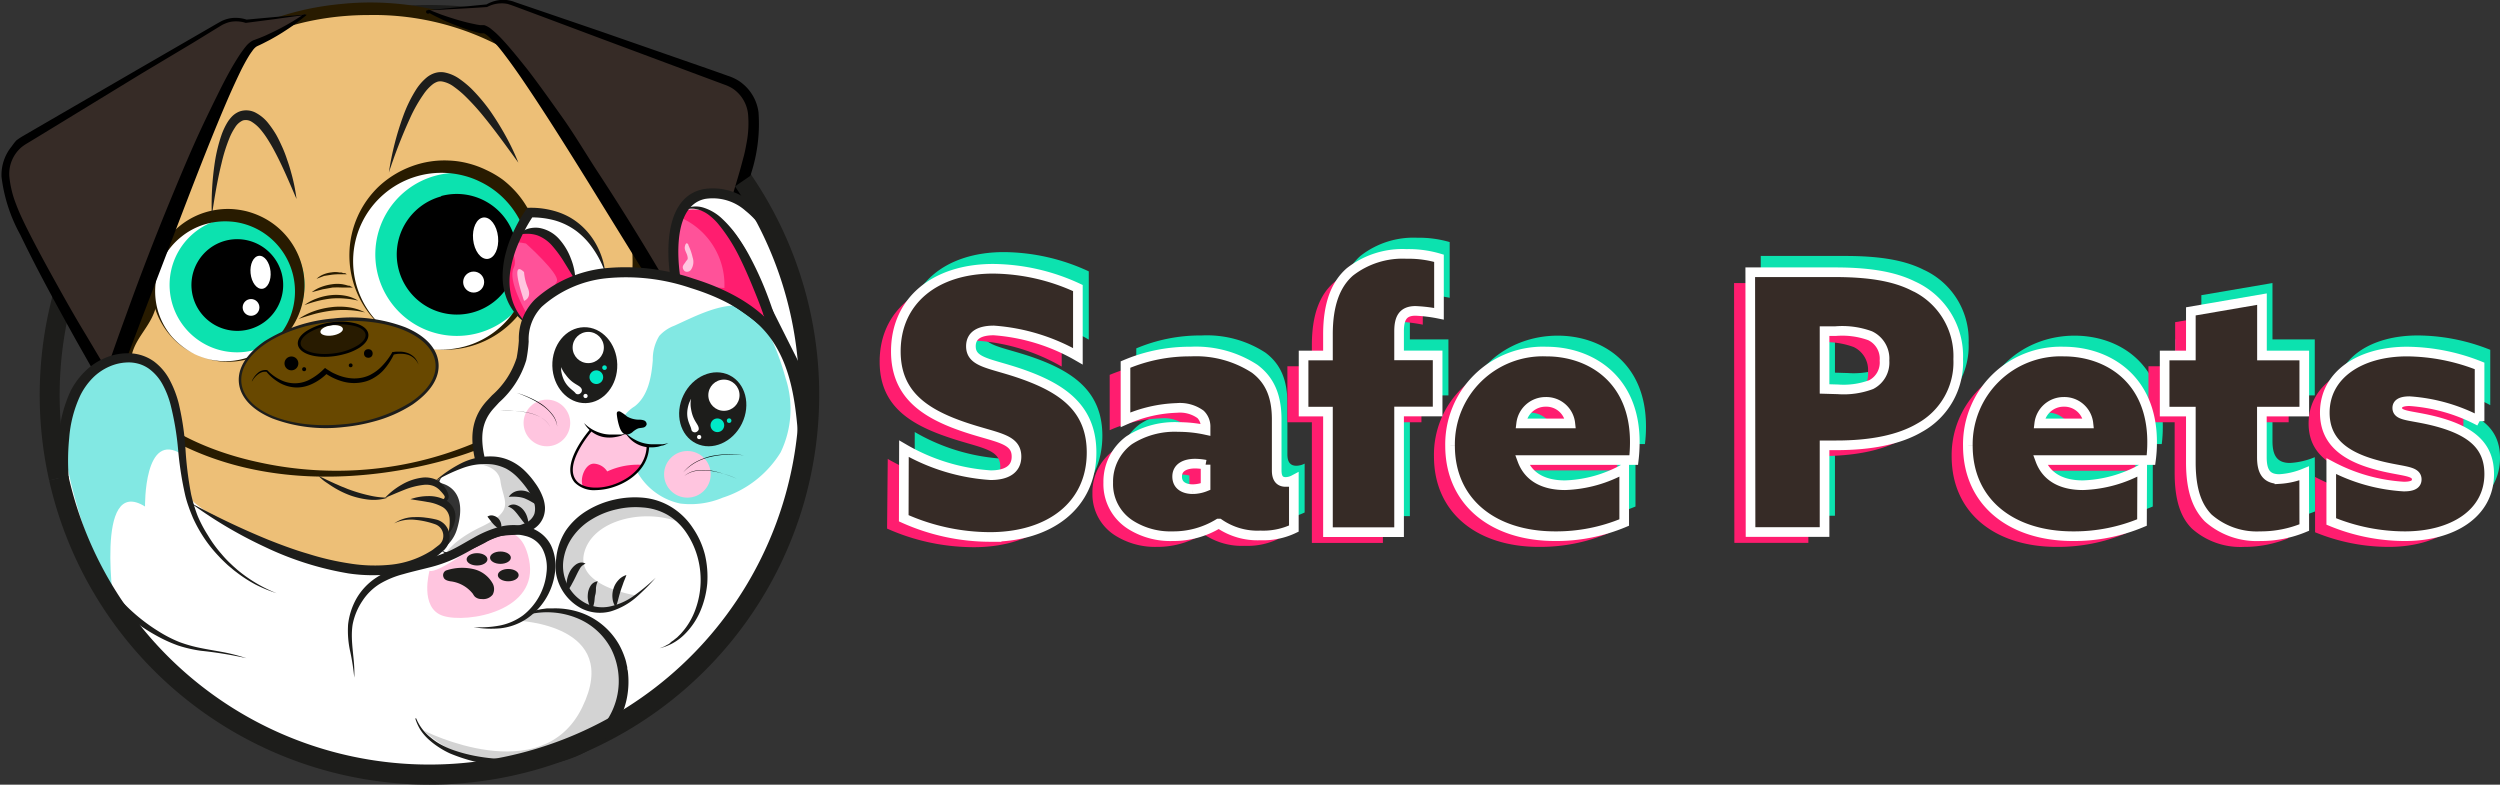 <svg id="Vrstva_1" data-name="Vrstva 1" xmlns="http://www.w3.org/2000/svg" viewBox="0 0 259.42 81.42"><rect x="0" y="0" width="259.42" height="81.42" fill="#333333" stroke="none"/><defs><style>.cls-1{fill:#0ce2af;}.cls-2{fill:#ff1d6f;}.cls-3,.cls-9{fill:#362b26;}.cls-3{stroke:#fff;stroke-miterlimit:10;}.cls-4{fill:#1d1d1b;}.cls-5{fill:#edbf77;}.cls-6{fill:#281b00;}.cls-7{fill:#fff;}.cls-8{fill:#684800;}.cls-10{fill:#ff5299;}.cls-11{fill:#ffc5df;}.cls-12{fill:#82e8e3;}.cls-13{fill:#00eac8;}.cls-14{fill:#d3d3d3;}.cls-15{fill:none;}</style></defs><path class="cls-1" d="M115.21,158.27a20.62,20.62,0,0,0,9,2.76c1.57,0,2.69-.56,2.69-1.94,0-1.94-2.16-1.94-5.59-3.13-4.1-1.41-6.93-3.43-6.93-7.79,0-5.25,4.06-8.57,10.09-8.57a21.17,21.17,0,0,1,8.8,2v7.08a20.31,20.31,0,0,0-8.72-2.69c-1.42,0-2.39.45-2.39,1.64,0,1.76,2.09,1.76,5.37,2.91,4.21,1.49,7.15,3.58,7.15,8.12,0,5.44-4.28,8.76-10.54,8.76a21.88,21.88,0,0,1-8.94-1.94Z" transform="translate(-20.29 -113.44)"/><path class="cls-1" d="M147.85,166.1a9,9,0,0,1-4.77,1.3,7.78,7.78,0,0,1-4.33-1.15,5.06,5.06,0,0,1-2.34-4.4,5.35,5.35,0,0,1,2.16-4.4,8.77,8.77,0,0,1,5.14-1.38,13.2,13.2,0,0,1,2.8.3v-.26a1.71,1.71,0,0,0-.53-1.34,3.65,3.65,0,0,0-2.46-.67,14,14,0,0,0-5.32,1.23v-5.74a17.1,17.1,0,0,1,6.78-1.34,11.12,11.12,0,0,1,6.63,1.79c1.64,1.23,2.27,2.94,2.27,5.25v5.29c0,.75.26,1.19.93,1.19a1.93,1.93,0,0,0,.86-.22v5.07a7.35,7.35,0,0,1-3.46.71,7,7,0,0,1-4.29-1.23ZM146.51,160a5.58,5.58,0,0,0-1.09-.12c-1,0-1.86.38-1.86,1.34s.78,1.31,1.64,1.31a3.73,3.73,0,0,0,1.31-.26Z" transform="translate(-20.29 -113.44)"/><path class="cls-1" d="M159.21,154.47h-2.53v-5.81h2.53v-2.2c0-3.17.82-5.22,2.27-6.48a8.92,8.92,0,0,1,5.89-1.87,11.32,11.32,0,0,1,3.35.45v5.78a15.61,15.61,0,0,0-2.42-.3c-1.34,0-1.71.78-1.71,2.12v2.5h4v5.81h-4V167h-7.38Z" transform="translate(-20.29 -113.44)"/><path class="cls-1" d="M190,166a18.05,18.05,0,0,1-7.15,1.42c-6.49,0-10.92-3.58-10.92-9.39,0-6,4.73-9.76,10-9.76,4.51,0,9.16,2.79,9.16,9.39a13.78,13.78,0,0,1-.11,1.86H179.37c.71,1.94,2.46,2.61,4.43,2.61A13.42,13.42,0,0,0,190,160.4Zm-5.59-10.28a2.51,2.51,0,0,0-2.57-2.24,2.55,2.55,0,0,0-2.53,2.24Z" transform="translate(-20.29 -113.44)"/><path class="cls-1" d="M203,140h8.75c3.51,0,6.12.41,8.13,1.42a8,8,0,0,1,4.69,7.6,7.77,7.77,0,0,1-4,7.12c-2.09,1.23-5,1.82-8.65,1.82H210.7v9H203Zm9.05,12.15a8.42,8.42,0,0,0,3.47-.48,3,3,0,0,0-.11-5.07,8.24,8.24,0,0,0-3.58-.49H210.7v6Z" transform="translate(-20.29 -113.44)"/><path class="cls-1" d="M243.68,166a18.05,18.05,0,0,1-7.15,1.42c-6.49,0-10.92-3.58-10.92-9.39,0-6,4.73-9.76,9.95-9.76,4.51,0,9.16,2.79,9.16,9.39a13.78,13.78,0,0,1-.11,1.86H233.1c.71,1.94,2.46,2.61,4.43,2.61a13.42,13.42,0,0,0,6.15-1.71Zm-5.59-10.28a2.51,2.51,0,0,0-2.57-2.24A2.55,2.55,0,0,0,233,155.7Z" transform="translate(-20.29 -113.44)"/><path class="cls-1" d="M260.52,166.51a12,12,0,0,1-4.58.89,7.61,7.61,0,0,1-5.4-1.9c-1-1-1.79-2.61-1.79-5.78v-5.25H246v-5.81h2.72v-4.59l7.38-1.26v5.85h4.39v5.81h-4.39v4.73c0,1.46.44,2.28,1.82,2.28a7.76,7.76,0,0,0,2.57-.6Z" transform="translate(-20.29 -113.44)"/><path class="cls-1" d="M263.32,160.13a18.43,18.43,0,0,0,7.52,2.13c.9,0,1.34-.23,1.34-.75,0-1-1.64-.78-4.39-1.56-3.54-1-5.15-2.72-5.15-5.37,0-4,3.69-6.33,8.54-6.33a20.49,20.49,0,0,1,7.52,1.49v5.74a18.07,18.07,0,0,0-7.26-2.09c-.9,0-1.27.26-1.27.71,0,.93,1.53.71,4.32,1.49,3.54,1,5.22,2.57,5.22,5.36,0,4.1-3.8,6.45-8.76,6.45a20,20,0,0,1-7.63-1.53Z" transform="translate(-20.29 -113.44)"/><path class="cls-2" d="M112.41,161.06a20.69,20.69,0,0,0,9,2.76c1.57,0,2.68-.56,2.68-1.94,0-1.93-2.16-1.93-5.59-3.13-4.1-1.41-6.93-3.42-6.93-7.78,0-5.26,4.06-8.57,10.1-8.57a21.08,21.08,0,0,1,8.79,2v7.08a20.38,20.38,0,0,0-8.71-2.68c-1.42,0-2.39.45-2.39,1.64,0,1.75,2.09,1.75,5.37,2.9,4.21,1.49,7.15,3.58,7.15,8.13,0,5.44-4.28,8.75-10.54,8.75a22.08,22.08,0,0,1-9-1.93Z" transform="translate(-20.29 -113.44)"/><path class="cls-2" d="M145.05,168.89a9,9,0,0,1-4.77,1.3A7.74,7.74,0,0,1,136,169a5.05,5.05,0,0,1-2.35-4.4,5.35,5.35,0,0,1,2.16-4.39,8.74,8.74,0,0,1,5.15-1.38,13.8,13.8,0,0,1,2.79.29v-.26a1.74,1.74,0,0,0-.52-1.34,3.65,3.65,0,0,0-2.46-.67,14.24,14.24,0,0,0-5.33,1.23v-5.74a17.17,17.17,0,0,1,6.78-1.34,11.22,11.22,0,0,1,6.64,1.79c1.64,1.23,2.27,2.94,2.27,5.25v5.3c0,.74.26,1.19.93,1.19a2,2,0,0,0,.86-.23v5.07a7.36,7.36,0,0,1-3.47.71,7,7,0,0,1-4.28-1.23Zm-1.34-6.11a5.42,5.42,0,0,0-1.08-.11c-1,0-1.86.37-1.86,1.34s.78,1.3,1.64,1.3a3.67,3.67,0,0,0,1.3-.26Z" transform="translate(-20.29 -113.44)"/><path class="cls-2" d="M156.42,157.26h-2.54v-5.81h2.54v-2.2c0-3.16.82-5.21,2.27-6.48a8.89,8.89,0,0,1,5.89-1.86,11.42,11.42,0,0,1,3.35.44v5.78a15.76,15.76,0,0,0-2.42-.3c-1.34,0-1.72.78-1.72,2.12v2.5h4v5.81h-4v12.52h-7.37Z" transform="translate(-20.29 -113.44)"/><path class="cls-2" d="M187.16,168.78a18.24,18.24,0,0,1-7.16,1.41c-6.48,0-10.91-3.57-10.91-9.39A9.62,9.62,0,0,1,179,151c4.51,0,9.17,2.8,9.17,9.39a15.51,15.51,0,0,1-.11,1.86H176.58c.7,1.94,2.45,2.61,4.43,2.61a13.46,13.46,0,0,0,6.15-1.71Zm-5.59-10.29a2.51,2.51,0,0,0-2.57-2.23,2.56,2.56,0,0,0-2.54,2.23Z" transform="translate(-20.29 -113.44)"/><path class="cls-2" d="M200.23,142.81H209c3.5,0,6.11.41,8.12,1.41a8,8,0,0,1,4.7,7.6,7.76,7.76,0,0,1-4,7.12c-2.09,1.23-5,1.83-8.65,1.83h-1.23v9h-7.68ZM209.29,155a8.34,8.34,0,0,0,3.46-.48,2.57,2.57,0,0,0,1.38-2.5,2.62,2.62,0,0,0-1.49-2.57,8.42,8.42,0,0,0-3.57-.48h-1.16v6Z" transform="translate(-20.29 -113.44)"/><path class="cls-2" d="M240.89,168.78a18.24,18.24,0,0,1-7.16,1.41c-6.48,0-10.92-3.57-10.92-9.39a9.63,9.63,0,0,1,9.95-9.76c4.51,0,9.17,2.8,9.17,9.39a15.51,15.51,0,0,1-.11,1.86H230.3c.71,1.94,2.46,2.61,4.44,2.61a13.46,13.46,0,0,0,6.15-1.71Zm-5.59-10.29a2.51,2.51,0,0,0-2.57-2.23,2.56,2.56,0,0,0-2.54,2.23Z" transform="translate(-20.29 -113.44)"/><path class="cls-2" d="M257.73,169.3a12,12,0,0,1-4.58.89,7.57,7.57,0,0,1-5.41-1.9c-1-1-1.79-2.6-1.79-5.77v-5.26h-2.72v-5.81H246v-4.58l7.38-1.27v5.85h4.4v5.81h-4.4V162c0,1.45.45,2.27,1.83,2.27a7.76,7.76,0,0,0,2.57-.6Z" transform="translate(-20.29 -113.44)"/><path class="cls-2" d="M260.52,162.93a18.38,18.38,0,0,0,7.53,2.12c.89,0,1.34-.22,1.34-.74,0-1-1.64-.79-4.4-1.57-3.54-1-5.14-2.72-5.14-5.36,0-3.95,3.69-6.34,8.53-6.34a20.79,20.79,0,0,1,7.53,1.49v5.74a18.11,18.11,0,0,0-7.26-2.09c-.9,0-1.27.26-1.27.71,0,.93,1.53.71,4.32,1.49,3.54,1,5.22,2.57,5.22,5.37,0,4.1-3.8,6.44-8.76,6.44a20.1,20.1,0,0,1-7.64-1.52Z" transform="translate(-20.29 -113.44)"/><path class="cls-3" d="M114.09,160a20.58,20.58,0,0,0,9,2.75c1.56,0,2.68-.55,2.68-1.93,0-1.94-2.16-1.94-5.59-3.13-4.1-1.42-6.93-3.43-6.93-7.79,0-5.25,4.06-8.57,10.1-8.57a21.27,21.27,0,0,1,8.79,2v7.08a20.41,20.41,0,0,0-8.72-2.68c-1.41,0-2.38.45-2.38,1.64,0,1.75,2.08,1.75,5.36,2.91,4.21,1.49,7.16,3.57,7.16,8.12,0,5.44-4.29,8.76-10.55,8.76a22,22,0,0,1-8.94-1.94Z" transform="translate(-20.29 -113.44)"/><path class="cls-3" d="M146.73,167.77a9,9,0,0,1-4.77,1.31,7.73,7.73,0,0,1-4.32-1.16,5,5,0,0,1-2.35-4.4,5.33,5.33,0,0,1,2.16-4.39,8.71,8.71,0,0,1,5.14-1.38,13.2,13.2,0,0,1,2.8.3v-.26a1.78,1.78,0,0,0-.52-1.35,3.65,3.65,0,0,0-2.46-.67,14.24,14.24,0,0,0-5.33,1.23v-5.73a17.08,17.08,0,0,1,6.78-1.35,11.17,11.17,0,0,1,6.63,1.79c1.64,1.23,2.28,2.95,2.28,5.26v5.29c0,.74.26,1.19.93,1.19a1.89,1.89,0,0,0,.85-.22v5.06a7.35,7.35,0,0,1-3.46.71,7,7,0,0,1-4.29-1.23Zm-1.34-6.11a6.37,6.37,0,0,0-1.08-.11c-1,0-1.87.37-1.87,1.34s.79,1.31,1.64,1.31a3.69,3.69,0,0,0,1.31-.27Z" transform="translate(-20.29 -113.44)"/><path class="cls-3" d="M158.09,156.15h-2.53v-5.82h2.53v-2.19c0-3.17.82-5.22,2.28-6.49a8.88,8.88,0,0,1,5.88-1.86,11.12,11.12,0,0,1,3.36.45V146a15.87,15.87,0,0,0-2.43-.3c-1.34,0-1.71.79-1.71,2.13v2.49h4v5.82h-4v12.52h-7.38Z" transform="translate(-20.29 -113.44)"/><path class="cls-3" d="M188.83,167.66a18.16,18.16,0,0,1-7.15,1.42c-6.48,0-10.92-3.58-10.92-9.39a9.63,9.63,0,0,1,10-9.77c4.51,0,9.17,2.8,9.17,9.39a15.68,15.68,0,0,1-.11,1.87H178.25c.71,1.93,2.46,2.61,4.44,2.61a13.41,13.41,0,0,0,6.14-1.72Zm-5.59-10.28a2.51,2.51,0,0,0-2.57-2.24,2.55,2.55,0,0,0-2.53,2.24Z" transform="translate(-20.29 -113.44)"/><path class="cls-3" d="M201.91,141.69h8.76c3.5,0,6.11.41,8.12,1.41a8,8,0,0,1,4.7,7.61,7.75,7.75,0,0,1-4,7.11c-2.09,1.23-5,1.83-8.64,1.83h-1.23v9h-7.68ZM211,153.84a8.16,8.16,0,0,0,3.46-.49,2.57,2.57,0,0,0,1.38-2.49,2.63,2.63,0,0,0-1.49-2.58,8.44,8.44,0,0,0-3.58-.48h-1.15v6Z" transform="translate(-20.29 -113.44)"/><path class="cls-3" d="M242.56,167.66a18.16,18.16,0,0,1-7.15,1.42c-6.48,0-10.92-3.58-10.92-9.39a9.63,9.63,0,0,1,9.95-9.77c4.51,0,9.17,2.8,9.17,9.39a13.78,13.78,0,0,1-.12,1.87H232c.71,1.93,2.46,2.61,4.43,2.61a13.45,13.45,0,0,0,6.15-1.72ZM237,157.38a2.51,2.51,0,0,0-2.57-2.24,2.55,2.55,0,0,0-2.53,2.24Z" transform="translate(-20.29 -113.44)"/><path class="cls-3" d="M259.4,168.18a11.76,11.76,0,0,1-4.58.9,7.61,7.61,0,0,1-5.4-1.9c-1-1.05-1.79-2.61-1.79-5.78v-5.25h-2.72v-5.82h2.72v-4.58l7.38-1.27v5.85h4.39v5.82H255v4.73c0,1.45.44,2.27,1.82,2.27a8,8,0,0,0,2.57-.59Z" transform="translate(-20.29 -113.44)"/><path class="cls-3" d="M262.2,161.81a18.38,18.38,0,0,0,7.53,2.12c.89,0,1.34-.22,1.34-.74,0-1-1.64-.78-4.4-1.57-3.54-1-5.14-2.72-5.14-5.36,0-3.95,3.69-6.34,8.53-6.34a20.79,20.79,0,0,1,7.53,1.49v5.74a18.06,18.06,0,0,0-7.27-2.08c-.89,0-1.27.26-1.27.7,0,.94,1.53.71,4.33,1.49,3.54,1,5.21,2.58,5.21,5.37,0,4.1-3.8,6.45-8.75,6.45a20.08,20.08,0,0,1-7.64-1.53Z" transform="translate(-20.29 -113.44)"/><path class="cls-4" d="M25.39,163.29a40.5,40.5,0,0,1,17.32-42.73l1.14,1.73a38.42,38.42,0,0,0-16.44,40.54Z" transform="translate(-20.29 -113.44)"/><path class="cls-4" d="M96.58,132.78a38.4,38.4,0,0,0-52.73-10.49l-1.14-1.73a40.47,40.47,0,0,1,55.57,11.05Z" transform="translate(-20.29 -113.44)"/><path class="cls-5" d="M41.18,121.13S29,130.24,34.75,140.24c4.89,8.49-4.35,6.4-.62,15,2.19,5.07,26.43,16,47.47-2.64,9.64-8.54,4.39-26.49-8.11-34.25C63,111.87,47.27,113.66,41.18,121.13Z" transform="translate(-20.29 -113.44)"/><path class="cls-6" d="M55.23,163.71a38.48,38.48,0,0,1-8.41-.92c-7.28-1.61-12.28-5-13.29-7.3-2-4.5-.61-6.5.57-8.27s2.12-3.17-.2-7.19c-2.49-4.32-2.06-9.07,1.23-13.73a25.94,25.94,0,0,1,5.6-5.65c3.07-3.7,8.49-6.18,14.9-6.79a29.84,29.84,0,0,1,18.2,3.94c7.38,4.58,12.61,12.88,13.32,21.15.49,5.76-1.33,10.78-5.12,14.14C72.48,161.54,62.73,163.71,55.23,163.71ZM58.58,115c-6.85,0-13.44,2.25-16.9,6.5l-.06.07-.08,0a24.5,24.5,0,0,0-5.37,5.41c-3,4.27-3.4,8.42-1.15,12.31,2.72,4.72,1.41,6.67.15,8.56-1.09,1.64-2.12,3.18-.45,7,.73,1.7,5.18,5,12.38,6.55,7,1.56,20.73,2.4,34.07-9.41,3.48-3.08,5.14-7.72,4.69-13.06-.67-7.87-5.66-15.79-12.71-20.16A28.11,28.11,0,0,0,58.58,115Z" transform="translate(-20.29 -113.44)"/><circle class="cls-7" cx="23.51" cy="29.92" r="7.59"/><circle cx="24.81" cy="29.52" r="5.87"/><path class="cls-1" d="M46.74,149.75a7,7,0,1,1,4.91-8.56A7,7,0,0,1,46.74,149.75Zm-3.07-11.33a4.76,4.76,0,1,0,5.84,3.35A4.78,4.78,0,0,0,43.67,138.42Z" transform="translate(-20.29 -113.44)"/><path class="cls-6" d="M40.47,150.18a7.91,7.91,0,0,1-2.37-1.77,8,8,0,0,1-1.57-2.55,8,8,0,0,1,1.92-8.54,8,8,0,0,1,2.68-1.69,8.11,8.11,0,0,1,3.17-.5,8.71,8.71,0,0,1,1.6.24,8.41,8.41,0,0,1,1.52.56,7.91,7.91,0,0,1,3.51,10.9,7.95,7.95,0,0,1-4.63,3.79,7.89,7.89,0,0,1-5.83-.44Zm0,0a7.86,7.86,0,0,0,1.4.52,7.34,7.34,0,0,0,1.47.21,7.13,7.13,0,0,0,2.9-.46,7.2,7.2,0,0,0,4.08-3.92,7.29,7.29,0,0,0-3.49-9.39,7.52,7.52,0,0,0-1.27-.48,6.83,6.83,0,0,0-1.34-.23,7.33,7.33,0,0,0-2.71.3,7.15,7.15,0,0,0-2.43,1.3,7.06,7.06,0,0,0-1.8,2.15,7.26,7.26,0,0,0,.85,8.2,8,8,0,0,0,1.08,1A7.78,7.78,0,0,0,40.47,150.18Z" transform="translate(-20.29 -113.44)"/><circle class="cls-7" cx="26.05" cy="31.9" r="0.87"/><ellipse class="cls-7" cx="47.33" cy="141.7" rx="1.04" ry="1.72" transform="translate(-34.18 -108.02) rotate(-5.72)"/><circle class="cls-7" cx="45.97" cy="26.79" r="9.51"/><circle cx="47.6" cy="26.3" r="7.35"/><path class="cls-1" d="M69.92,148a8.46,8.46,0,1,1,5.94-10.38A8.47,8.47,0,0,1,69.92,148Zm-3.85-14.18a6.24,6.24,0,1,0,7.65,4.38A6.24,6.24,0,0,0,66.07,133.78Z" transform="translate(-20.29 -113.44)"/><path class="cls-6" d="M62.1,148.78a9.84,9.84,0,0,1-3-2.22,9.83,9.83,0,0,1-2.55-6.91,9.85,9.85,0,0,1,3.07-6.88A10.09,10.09,0,0,1,63,130.7a9.76,9.76,0,0,1,3.9-.6,9.29,9.29,0,0,1,2,.3,10,10,0,0,1,1.87.69,10.18,10.18,0,0,1,1.7,1,10.45,10.45,0,0,1,1.45,1.37,9.82,9.82,0,0,1,1.25,11.05,9.89,9.89,0,0,1-9.43,5.2A9.68,9.68,0,0,1,62.1,148.78Zm0,0a9.09,9.09,0,0,0,1.74.64,8.9,8.9,0,0,0,1.84.28,9.08,9.08,0,0,0,3.65-.57,9.19,9.19,0,0,0,3.56-14.76,8.94,8.94,0,0,0-2.77-2.07,8.56,8.56,0,0,0-1.62-.61,9,9,0,0,0-1.71-.29,9.16,9.16,0,0,0-7.63,15.12,9.61,9.61,0,0,0,1.35,1.28A9.32,9.32,0,0,0,62.1,148.78Z" transform="translate(-20.29 -113.44)"/><circle class="cls-7" cx="49.15" cy="29.27" r="1.09"/><ellipse class="cls-7" cx="70.68" cy="138.16" rx="1.3" ry="2.16" transform="translate(-33.71 -105.71) rotate(-5.72)"/><ellipse class="cls-8" cx="55.38" cy="152.12" rx="10.26" ry="5.51" transform="translate(-35.18 -107.16) rotate(-5.72)"/><path class="cls-4" d="M59,157.2a18.25,18.25,0,0,1-3,.55,15.75,15.75,0,0,1-7.45-.89c-2.09-.87-3.32-2.18-3.47-3.7s.79-3,2.66-4.31a15.92,15.92,0,0,1,7.13-2.36,15.87,15.87,0,0,1,7.45.9c2.09.86,3.32,2.17,3.47,3.7s-.79,3-2.67,4.31A14,14,0,0,1,59,157.2Zm-7.11-9.87c-4,1.09-6.79,3.41-6.55,5.8.29,3,5,4.89,10.6,4.33a15.54,15.54,0,0,0,7-2.3c1.78-1.2,2.68-2.64,2.54-4h0c-.29-2.94-5.05-4.88-10.6-4.33A18.1,18.1,0,0,0,51.87,147.33Z" transform="translate(-20.29 -113.44)"/><ellipse class="cls-6" cx="54.84" cy="148.64" rx="3.55" ry="1.61" transform="translate(-41.82 -103.62) rotate(-8.57)"/><ellipse class="cls-7" cx="54.7" cy="147.74" rx="1.18" ry="0.53" transform="translate(-41.69 -103.65) rotate(-8.57)"/><path d="M56,150.19a8.06,8.06,0,0,1-.88.19c-2.05.31-3.77-.21-3.92-1.19-.07-.48.26-1,.93-1.42a6.33,6.33,0,0,1,2.46-.87,6.43,6.43,0,0,1,2.62.1c.76.22,1.23.61,1.3,1.09h0c.07.49-.26,1-.92,1.43A5.64,5.64,0,0,1,56,150.19Zm-2.21-2.82a5.09,5.09,0,0,0-1.51.64c-.55.36-.84.78-.79,1.14.12.78,1.76,1.22,3.59.94a6.15,6.15,0,0,0,2.35-.82c.56-.36.85-.77.79-1.14s-.45-.67-1.09-.85a6,6,0,0,0-2.49-.09A5.56,5.56,0,0,0,53.77,147.37Z" transform="translate(-20.29 -113.44)"/><path d="M46.42,153a2.53,2.53,0,0,1,.25-.45,2.13,2.13,0,0,1,.35-.39,1.19,1.19,0,0,1,1-.31h0l0,0a4.7,4.7,0,0,0,1.36,1,3.3,3.3,0,0,0,3.17-.09,6.17,6.17,0,0,0,1.32-1l.15-.14.16.12.42.26a3.17,3.17,0,0,0,.45.23,5.28,5.28,0,0,0,.94.34,4.63,4.63,0,0,0,1,.14,4,4,0,0,0,1-.11,4.26,4.26,0,0,0,.47-.15l.23-.1.21-.12a4.19,4.19,0,0,0,.81-.59,7,7,0,0,0,1.26-1.6l0-.06h.06a2.87,2.87,0,0,1,.41-.05h.42a2.55,2.55,0,0,1,.81.17,2,2,0,0,1,.67.47,2,2,0,0,1,.38.71,1.92,1.92,0,0,0-.44-.64,1.74,1.74,0,0,0-.67-.39,2.73,2.73,0,0,0-.76-.1,2.78,2.78,0,0,0-.76.1l.09-.07A6.8,6.8,0,0,1,60,151.94a4.64,4.64,0,0,1-.4.36l-.22.16-.12.08-.11.07-.24.14-.25.12a3.31,3.31,0,0,1-.53.18,4.39,4.39,0,0,1-2.19,0,5.87,5.87,0,0,1-1-.36,4.59,4.59,0,0,1-.49-.26,3.29,3.29,0,0,1-.46-.3l.3,0a5.51,5.51,0,0,1-1.45,1.07,4.16,4.16,0,0,1-.85.33,3.56,3.56,0,0,1-.91.12,3.75,3.75,0,0,1-1.75-.47,5.4,5.4,0,0,1-.74-.51,4.69,4.69,0,0,1-.63-.63l.06,0a1.06,1.06,0,0,0-.47,0,1.37,1.37,0,0,0-.44.21,2.37,2.37,0,0,0-.66.75Z" transform="translate(-20.29 -113.44)"/><circle cx="30.24" cy="37.71" r="0.72"/><circle cx="38.22" cy="36.68" r="0.45"/><circle cx="31.56" cy="38.31" r="0.21"/><circle cx="36.39" cy="37.91" r="0.2"/><path class="cls-6" d="M51.27,146.54a6.88,6.88,0,0,1,1.6-.81,8.18,8.18,0,0,1,1.76-.41,6.93,6.93,0,0,1,1.82,0,5.1,5.1,0,0,1,1.71.54,9.46,9.46,0,0,0-1.74-.24,10.09,10.09,0,0,0-1.74.06A14.45,14.45,0,0,0,53,146C52.39,146.17,51.83,146.34,51.27,146.54Z" transform="translate(-20.29 -113.44)"/><path class="cls-6" d="M51.88,145.1a4.86,4.86,0,0,1,1.29-.69,5.92,5.92,0,0,1,1.44-.34,5.25,5.25,0,0,1,1.48.05,3.86,3.86,0,0,1,1.37.52,8.6,8.6,0,0,0-1.41-.22,8.17,8.17,0,0,0-1.4,0,10.94,10.94,0,0,0-1.39.25A14.34,14.34,0,0,0,51.88,145.1Z" transform="translate(-20.29 -113.44)"/><path class="cls-6" d="M52.64,143.76a3.63,3.63,0,0,1,1-.55,5.11,5.11,0,0,1,1.09-.27,3.57,3.57,0,0,1,1.13,0l.28.06.27.08.13,0,.13.07.25.13-.28,0-.14,0h-.13l-.27,0h-.27a9.23,9.23,0,0,0-1.05,0l-1,.18Z" transform="translate(-20.29 -113.44)"/><path class="cls-6" d="M53.14,142.37a2.27,2.27,0,0,1,.7-.45,2.91,2.91,0,0,1,.82-.21,2.38,2.38,0,0,1,.84,0l.21,0,.2.07.1,0,.09,0,.18.12c-.29,0-.55,0-.81,0a6.64,6.64,0,0,0-.77.05l-.77.12Z" transform="translate(-20.29 -113.44)"/><path class="cls-4" d="M60.64,131.35a29.91,29.91,0,0,1,1.49-5.87,14,14,0,0,1,1.36-2.78,5.48,5.48,0,0,1,1.09-1.23,2.58,2.58,0,0,1,.8-.44,2.14,2.14,0,0,1,1-.08,4,4,0,0,1,1.58.67,10.21,10.21,0,0,1,1.22,1,18.26,18.26,0,0,1,2,2.37,30.06,30.06,0,0,1,1.6,2.59,24.53,24.53,0,0,1,1.3,2.74c-1.19-1.63-2.35-3.26-3.6-4.79a24.34,24.34,0,0,0-2-2.19,10.2,10.2,0,0,0-1.09-.9,2.91,2.91,0,0,0-1.15-.53,1.14,1.14,0,0,0-.52,0,1.85,1.85,0,0,0-.52.27,4.6,4.6,0,0,0-.93,1,15.32,15.32,0,0,0-1.44,2.54A54.29,54.29,0,0,0,60.64,131.35Z" transform="translate(-20.29 -113.44)"/><path class="cls-4" d="M42.27,135.82a30,30,0,0,1,.32-5.59,16.45,16.45,0,0,1,.68-2.77,7.06,7.06,0,0,1,.63-1.34,3.64,3.64,0,0,1,.5-.63,2.25,2.25,0,0,1,.74-.48,2.1,2.1,0,0,1,1.76.17,4.07,4.07,0,0,1,1.19,1,10.51,10.51,0,0,1,.84,1.21c.24.42.44.85.64,1.29a12.41,12.41,0,0,1,.51,1.32c.16.44.3.89.42,1.34a18.62,18.62,0,0,1,.56,2.75c-.74-1.71-1.45-3.42-2.3-5-.21-.4-.44-.79-.68-1.17a9,9,0,0,0-.77-1.06,3.82,3.82,0,0,0-.9-.78,1.12,1.12,0,0,0-.92-.14,1.82,1.82,0,0,0-.8.71,6.17,6.17,0,0,0-.6,1.14,17,17,0,0,0-.81,2.59C42.84,132.15,42.54,134,42.27,135.82Z" transform="translate(-20.29 -113.44)"/><path class="cls-9" d="M52,114.93l-6.18.69a3.22,3.22,0,0,0-2.64.26L22.71,128A4.07,4.07,0,0,0,20.79,132a13.45,13.45,0,0,0,1.32,4.36c2.26,4.92,7,13.09,8.78,16.05a.59.59,0,0,0,1.08,0C34.12,146.4,44.14,119,46.7,118A24.08,24.08,0,0,0,52,114.93Z" transform="translate(-20.29 -113.44)"/><path d="M51.92,115c-1,.13-2.06.27-3.08.42l-3,.39h-.07a3.25,3.25,0,0,0-1.45-.12,2.71,2.71,0,0,0-.7.21,2.49,2.49,0,0,0-.33.16l-.33.2-2.64,1.62L35,121.06,24.45,127.5l-1.32.8a5,5,0,0,0-.59.4,3.64,3.64,0,0,0-1.28,3.05,10.56,10.56,0,0,0,.69,2.86c.17.46.37.93.58,1.38s.44.93.67,1.38c.92,1.83,1.91,3.64,2.91,5.44s2,3.58,3.08,5.35l1.58,2.66.4.66.2.33.1.17,0,0h0s0,0-.1,0a.18.18,0,0,0-.1.09l.11-.31c.68-2,1.36-3.9,2.07-5.84q2.1-5.84,4.46-11.57c.79-1.91,1.58-3.82,2.42-5.72S42.06,124.9,43,123c.46-.93.94-1.85,1.47-2.76.27-.45.54-.9.84-1.33.16-.22.31-.44.49-.65a2.36,2.36,0,0,1,.7-.6.91.91,0,0,1,.2-.08l.18-.07.35-.13c.24-.1.48-.19.71-.3.46-.21.92-.43,1.38-.67s.9-.49,1.34-.75l.65-.41.33-.21.16-.1.08-.06,0,0s0,0,0,0S51.91,115,51.92,115Zm.15-.06a.19.19,0,0,1,0,.09s0,0,0,0l0,0-.08.06-.15.12-.3.24-.62.47c-.42.31-.86.6-1.3.88s-.89.54-1.35.79l-.7.36-.35.17-.18.08-.15.08a1.69,1.69,0,0,0-.42.45,6.49,6.49,0,0,0-.41.61c-.26.43-.5.88-.73,1.33q-.67,1.38-1.29,2.79c-1.63,3.76-3.12,7.61-4.6,11.45L35,146.5l-2.19,5.79-.07.18,0,.09,0,0,0,.1a1.25,1.25,0,0,1-.64.62,1.33,1.33,0,0,1-1.5-.36,1.58,1.58,0,0,1-.12-.15l-.05-.08,0,0-.1-.17-.19-.34-.39-.67-1.53-2.7c-2-3.61-4-7.22-5.82-11a16.55,16.55,0,0,1-1.95-6,4.67,4.67,0,0,1,1.07-3.2A5,5,0,0,1,22,128a7.59,7.59,0,0,1,.7-.46l1.34-.78,10.71-6.21,5.36-3.1,2.68-1.55.34-.19a2.53,2.53,0,0,1,.37-.18,3.54,3.54,0,0,1,.79-.21,3.61,3.61,0,0,1,1.6.16h-.07l3.17-.29Z" transform="translate(-20.29 -113.44)"/><path class="cls-9" d="M64.66,114.53l6.2-.49a3.24,3.24,0,0,1,2.64-.25l22.39,8.08a4.06,4.06,0,0,1,2.62,3.49,13.6,13.6,0,0,1-.46,4.53c-1.3,5.26-4.44,14.18-5.6,17.42a.59.59,0,0,1-1.06.19c-3.24-5.44-18.26-30.48-21-31A24.38,24.38,0,0,1,64.66,114.53Z" transform="translate(-20.29 -113.44)"/><path d="M64.58,114.51c1-.09,2-.2,3.1-.31l3.17-.31-.06,0a3.54,3.54,0,0,1,1.54-.46,2.77,2.77,0,0,1,.81.06,2.92,2.92,0,0,1,.4.1l.36.13,2.93,1,5.85,2,11.69,4.07,1.46.52a4.86,4.86,0,0,1,.77.32,3.71,3.71,0,0,1,.72.47A4.61,4.61,0,0,1,99,125.1a16.76,16.76,0,0,1-.76,6.31c-1.07,4-2.36,7.94-3.65,11.87l-1,2.94-.25.73-.12.37-.07.18v.05l0,.09a1.19,1.19,0,0,1-.08.16,1.34,1.34,0,0,1-1.41.65,1.24,1.24,0,0,1-.74-.49l-.07-.09,0,0,0-.08-.1-.17-3.24-5.27-6.5-10.52c-2.18-3.5-4.37-7-6.68-10.38-.58-.84-1.18-1.68-1.8-2.49-.31-.4-.62-.8-1-1.17-.17-.18-.34-.37-.51-.52a2.19,2.19,0,0,0-.51-.37l-.16,0-.19,0-.38-.1-.75-.22c-.5-.16-1-.34-1.48-.53s-1-.39-1.43-.61l-.7-.34-.35-.18-.17-.1-.08,0,0,0,0,0A.1.1,0,0,1,64.58,114.51Zm.15,0s0,0,0-.05h0l0,0,.09,0,.17.07.36.14.72.28c.49.17,1,.34,1.46.48s1,.29,1.48.4l.75.16.37.06.19,0,.22,0a2.29,2.29,0,0,1,.79.46,7.84,7.84,0,0,1,.61.54c.38.37.73.76,1.07,1.15.69.79,1.34,1.61,2,2.43,1.27,1.65,2.46,3.34,3.64,5S81,129.25,82.13,131q3.41,5.19,6.56,10.52c1.07,1.77,2.11,3.56,3.15,5.34l.16.29s-.07-.06-.12-.07a.12.12,0,0,0-.1,0h0l0-.05.06-.18.14-.36.26-.73,1-2.9q1.05-2.91,2-5.84c.65-2,1.27-3.92,1.83-5.89.14-.49.27-1,.4-1.48s.22-1,.31-1.48a10.75,10.75,0,0,0,.13-2.93,3.65,3.65,0,0,0-1.27-2.37,3.07,3.07,0,0,0-.56-.38,4.38,4.38,0,0,0-.65-.28l-1.45-.54-11.61-4.33-5.79-2.17-2.9-1.08-.36-.13-.35-.11a3,3,0,0,0-.73-.06,3.2,3.2,0,0,0-1.41.38l0,0h0c-1,.07-2,.13-3,.18Z" transform="translate(-20.29 -113.44)"/><path class="cls-5" d="M69.44,160.24s-16,6.35-30.21-.57h0s-.73,5.23,2,6.64,12.72,6.59,17.33,6.3a17.54,17.54,0,0,0,7.25-1.85l1.29-2.48.19-1.89-1.14-.84.51-.36-.16-.78-.94-1,.16-.17.74-.49,1.24-.7,2-.7.28-.53Z" transform="translate(-20.29 -113.44)"/><path class="cls-4" d="M60.54,165.08a4.73,4.73,0,0,1-1.95.21,8.47,8.47,0,0,1-1.92-.43A9.52,9.52,0,0,1,54.9,164c-.28-.17-.55-.36-.82-.54s-.51-.41-.74-.63c.3.13.59.27.87.41l.87.4c.3.12.58.27.88.37l.43.18.45.16a16.2,16.2,0,0,0,1.81.51A8.48,8.48,0,0,0,60.54,165.08Z" transform="translate(-20.29 -113.44)"/><path class="cls-2" d="M74.1,137.45s4.69-.77,5.92,5.09c0,0-5.1,1.45-5.12,4.46C74.9,147,70.55,143.68,74.1,137.45Z" transform="translate(-20.29 -113.44)"/><path class="cls-10" d="M74.87,138.71s3.44,3.08,3.22,3.89-3.25,3.2-3.25,3.2-1.9-3.26-1.25-4.55S72.12,138.12,74.87,138.71Z" transform="translate(-20.29 -113.44)"/><path class="cls-11" d="M74.67,141.67a5.21,5.21,0,0,0,.41,1.68c.41,1.06-.41,1.31-.41,1.31S73.1,140.18,74.67,141.67Z" transform="translate(-20.29 -113.44)"/><path class="cls-2" d="M94.25,143.6a56.34,56.34,0,0,1,5.86,3.22s-3.43-13.39-9-11.52c0,0-2.08,5.78-.26,7.24C90.8,142.54,91.77,142.4,94.25,143.6Z" transform="translate(-20.29 -113.44)"/><path class="cls-10" d="M91.14,136.12a7.65,7.65,0,0,1,4.32,7.2s-5.79-.2-5.3-1.65S89.85,135.76,91.14,136.12Z" transform="translate(-20.29 -113.44)"/><path class="cls-11" d="M91.73,138.85s0,0,0,.05a5.87,5.87,0,0,1,.43,1.24,1.44,1.44,0,0,1-.19,1.32.51.51,0,0,1-.57.15.44.44,0,0,1-.19-.19c-.2-.37.07-.54.23-.81s.29-.18.16-.68c-.08-.27-.3-.57-.25-.87S91.54,138.51,91.73,138.85Z" transform="translate(-20.29 -113.44)"/><path class="cls-11" d="M83.11,141.79" transform="translate(-20.29 -113.44)"/><path class="cls-7" d="M83.11,141.79s-.51-6-7.86-6.3l-1.15,2s4.59-1.38,5.92,5.09Z" transform="translate(-20.29 -113.44)"/><path class="cls-7" d="M100,145.8s-2.45-12-8.9-10.5c0,0,1.67-3,5.49-1.26s5.63,9.92,5.63,9.92,2.5,7.69,1.58,8.88" transform="translate(-20.29 -113.44)"/><path class="cls-7" d="M103.76,160.37s2.06-18-18.47-18.72c0,0-9.45.42-10.39,5.35s.27,4.26-4.12,8.9c0,0-1.67,3.3-.65,5.29,0,0-3.9.6-4.28,2.35,0,0,3.24.32,1.85,4.85s-10.6,4.09-10.6,4.09S43.34,168.9,39.85,165l-.93-6.84s-.52-6.4-3.17-7-3.73-1.06-7,2-3.18,16.32,2.75,22.94,17.73,18.06,29.33,17.54,23.49-1.55,32-11.41A54.5,54.5,0,0,0,103.76,160.37Z" transform="translate(-20.29 -113.44)"/><path class="cls-12" d="M97.8,145.4a2.24,2.24,0,0,0-1.07-.27c-2.18,0-4.51,1.22-6.47,2.11a3.94,3.94,0,0,0-1.56,1.06,4.61,4.61,0,0,0-.67,2.51c-.14,1.76-.48,3.69-1.86,4.78a4,4,0,0,0-1.1,1,2.32,2.32,0,0,0-.13,1.52,11,11,0,0,0,1.77,4.78,6.71,6.71,0,0,0,4.16,2.8,8.63,8.63,0,0,0,4.42-.61,11,11,0,0,0,6-4.69,10.33,10.33,0,0,0,.52-7.71C101.28,150.77,99.91,146.5,97.8,145.4Z" transform="translate(-20.29 -113.44)"/><path class="cls-11" d="M85.19,158.35s1.11,1.41,2.38,1.32c0,0,.57,2.69-4,4.31,0,0-4.46,1-3.93-2.33a9,9,0,0,1,2-3.61S83.52,159.35,85.19,158.35Z" transform="translate(-20.29 -113.44)"/><path class="cls-2" d="M80.83,164a5.51,5.51,0,0,0,6-2.33,7.5,7.5,0,0,0-3.53.69,1.73,1.73,0,0,0-1.29-.8C81,161.43,80.35,163.25,80.83,164Z" transform="translate(-20.29 -113.44)"/><ellipse class="cls-4" cx="80.97" cy="151.34" rx="3.37" ry="3.94" transform="translate(-24.09 -111.35) rotate(-1.45)"/><circle class="cls-7" cx="61.04" cy="36.06" r="1.62"/><path class="cls-7" d="M79,152.34c.77,1.06,1.43,1,1.65,1.47a.39.39,0,0,1-.16.46h0a.36.36,0,0,1-.46,0c-.3-.44-1.25-.71-1.51-2.38,0-.39,0-.58,0-.36h0A2.83,2.83,0,0,0,79,152.34Z" transform="translate(-20.29 -113.44)"/><circle class="cls-7" cx="60.76" cy="41.09" r="0.22"/><circle class="cls-13" cx="61.88" cy="39.14" r="0.71"/><circle class="cls-13" cx="62.73" cy="38.15" r="0.24"/><ellipse class="cls-4" cx="94.25" cy="155.93" rx="3.94" ry="3.37" transform="translate(-107.52 58.67) rotate(-63.95)"/><circle class="cls-7" cx="75.12" cy="41.01" r="1.62"/><path class="cls-7" d="M92,155.89c.21,1.3.81,1.56.8,2.07,0,.12-.16.32-.37.34h0a.37.37,0,0,1-.39-.24c-.06-.54-.78-1.21-.24-2.81.16-.36.24-.53.18-.31h0A2.78,2.78,0,0,0,92,155.89Z" transform="translate(-20.29 -113.44)"/><circle class="cls-7" cx="72.55" cy="45.35" r="0.22"/><circle class="cls-13" cx="74.44" cy="44.13" r="0.71"/><circle class="cls-13" cx="75.66" cy="43.65" r="0.24"/><circle class="cls-11" cx="56.75" cy="43.89" r="2.42"/><circle class="cls-11" cx="71.33" cy="49.22" r="2.42"/><path class="cls-11" d="M64.86,172.67s-1.09,3.89,1.42,4.68,10-.5,8.91-5.82-5.4-1.57-5.4-1.57S65.66,173,64.86,172.67Z" transform="translate(-20.29 -113.44)"/><path class="cls-12" d="M32.18,176.84S30,162.66,35.34,166c0,0-.13-8,3.85-5.4,0,0,.72-9.92-6.41-10,0,0-5.64,2.21-5.84,7.8S32.18,176.84,32.18,176.84Z" transform="translate(-20.29 -113.44)"/><path class="cls-14" d="M74,177.85s10.91.38,6.7,9-16.44,2.4-16.44,2.4,4.63,4.7,11.06,3.17,9.23-5.16,9.23-5.16,1.14-4.32,0-6.07-2.77-4.08-4.59-4.11-1.91-.78-4.76,0Z" transform="translate(-20.29 -113.44)"/><path class="cls-14" d="M86.33,175.23s-6.28-.9-5.43-4.38,6.33-4.77,10.16-3.12c0,0-2.4-3.8-8-1.38s-4.39,4.83-4.69,6.69,3.25,4,4.69,3.66A15.28,15.28,0,0,0,86.33,175.23Z" transform="translate(-20.29 -113.44)"/><path class="cls-14" d="M68.6,161.55s3.33-.3,3.62,1.82,1.64,3-2,4.74-4,3.38-4,3.38,4.88-3.14,9-3.38a4.27,4.27,0,0,0,.47-4.41s-3.87-3-4.55-2.5S68.6,161.55,68.6,161.55Z" transform="translate(-20.29 -113.44)"/><path class="cls-4" d="M64.86,194.86a40.47,40.47,0,0,1-39.47-31.57l2-.46a38.39,38.39,0,0,0,75.84-8.42,38.23,38.23,0,0,0-6.67-21.63l1.7-1.17a40.45,40.45,0,0,1-33.42,63.25Z" transform="translate(-20.29 -113.44)"/><path class="cls-4" d="M45.86,181.74a41.09,41.09,0,0,0-4.72-.77,13.78,13.78,0,0,1-2.35-.54,14.61,14.61,0,0,1-2.21-1,18.81,18.81,0,0,1-7-6.61,22.06,22.06,0,0,1-3.15-9.14,24.12,24.12,0,0,1-.05-4.88A14,14,0,0,1,27.62,154,8,8,0,0,1,29.09,152a6.43,6.43,0,0,1,2.14-1.43,6,6,0,0,1,2.55-.47,4.58,4.58,0,0,1,2.49.85,5.72,5.72,0,0,1,1.67,2,10.85,10.85,0,0,1,.89,2.33,28.38,28.38,0,0,1,.71,4.8,36.21,36.21,0,0,0,.59,4.69,16,16,0,0,0,.68,2.23A13.67,13.67,0,0,0,41.87,169a12.78,12.78,0,0,0,1.38,1.9,10.84,10.84,0,0,0,.8.87l.43.41.44.39A15.07,15.07,0,0,0,49,175a14.67,14.67,0,0,1-2.21-.91,14.29,14.29,0,0,1-2-1.3,5.58,5.58,0,0,1-.47-.38c-.16-.13-.31-.25-.46-.39s-.59-.55-.86-.85a13.82,13.82,0,0,1-1.52-1.89,14.67,14.67,0,0,1-1.18-2.13c-.15-.37-.31-.75-.44-1.14a11.29,11.29,0,0,1-.35-1.17,35.37,35.37,0,0,1-.74-4.76,29.38,29.38,0,0,0-.78-4.64,9.27,9.27,0,0,0-.83-2.11,4.89,4.89,0,0,0-1.42-1.63,3.54,3.54,0,0,0-.93-.47,4,4,0,0,0-1-.18,5,5,0,0,0-2.11.4,5.57,5.57,0,0,0-1.8,1.22,7.06,7.06,0,0,0-1.28,1.81,12.72,12.72,0,0,0-1.15,4.42,23.51,23.51,0,0,0,0,4.67,22.23,22.23,0,0,0,1,4.57,21.54,21.54,0,0,0,1.92,4.27A18.68,18.68,0,0,0,36.82,179a13.39,13.39,0,0,0,2.1,1.07,14.67,14.67,0,0,0,2.27.63c.78.16,1.57.28,2.35.43A18.86,18.86,0,0,1,45.86,181.74Z" transform="translate(-20.29 -113.44)"/><path class="cls-4" d="M57.05,183.76a22.45,22.45,0,0,0-.42-2.71,10,10,0,0,1-.22-2.8,7.13,7.13,0,0,1,.88-2.72,6.44,6.44,0,0,1,2-2.12,10,10,0,0,1,2.59-1.21c.9-.28,1.8-.5,2.67-.75a14.85,14.85,0,0,0,2.5-.9c.8-.38,1.57-.86,2.39-1.31a11.34,11.34,0,0,1,2.64-1.12,5.9,5.9,0,0,1,3,0,4.05,4.05,0,0,1,1.39.7,3.62,3.62,0,0,1,1,1.22,4.94,4.94,0,0,1,.39,2.94,6.82,6.82,0,0,1-3,4.72,6.16,6.16,0,0,1-2.67.94,10.6,10.6,0,0,1-2.76-.12,11.22,11.22,0,0,0,2.72-.17,6.06,6.06,0,0,0,2.42-1.06A6.42,6.42,0,0,0,77,172.86a4.25,4.25,0,0,0-.4-2.43,2.71,2.71,0,0,0-1.82-1.38,4.93,4.93,0,0,0-2.47,0,10.49,10.49,0,0,0-2.4,1.05c-.79.43-1.58.91-2.45,1.31a14.68,14.68,0,0,1-2.68.93c-.9.23-1.79.43-2.65.68a9.44,9.44,0,0,0-2.42,1,5.82,5.82,0,0,0-1.83,1.8,6.63,6.63,0,0,0-1,2.44C56.6,180.07,57.16,181.92,57.05,183.76Z" transform="translate(-20.29 -113.44)"/><path class="cls-4" d="M75.16,177l.61-.2.64-.14.64-.09.66,0a8.16,8.16,0,0,1,2.63.37,7.41,7.41,0,0,1,4.2,3.41,8.17,8.17,0,0,1,.57,1.29,4.32,4.32,0,0,1,.19.68l.08.35c0,.12,0,.23.05.35a8.84,8.84,0,0,1-.08,2.81,8.07,8.07,0,0,1-1,2.64,7.89,7.89,0,0,1-1.9,2.13,11.91,11.91,0,0,1-5,2.09,19.76,19.76,0,0,1-2.64.3A18.22,18.22,0,0,1,67,191.63a8.74,8.74,0,0,1-1.16-.64,8.26,8.26,0,0,1-1.06-.81,5.22,5.22,0,0,1-.86-1,5.12,5.12,0,0,1-.54-1.19l.1,0a4.87,4.87,0,0,0,1.52,2,6.14,6.14,0,0,0,1,.69,9.23,9.23,0,0,0,1.15.53,15.72,15.72,0,0,0,2.44.67,19.52,19.52,0,0,0,7.54-.05,11.22,11.22,0,0,0,4.6-1.95,7.41,7.41,0,0,0,2-9.06,6.94,6.94,0,0,0-3.67-3.28,8.24,8.24,0,0,0-5-.32Z" transform="translate(-20.29 -113.44)"/><path class="cls-4" d="M88.33,173.39c-.32.36-.64.72-1,1.07s-.69.67-1.07,1a7.19,7.19,0,0,1-2.59,1.42,4.33,4.33,0,0,1-3-.28A5.06,5.06,0,0,1,78,173a5.43,5.43,0,0,1,0-1.56A6.53,6.53,0,0,1,79,168.5a7.16,7.16,0,0,1,2.25-2.1,9.35,9.35,0,0,1,2.83-1.12,9.62,9.62,0,0,1,3-.19,6.81,6.81,0,0,1,2.93,1,7.17,7.17,0,0,1,2.19,2.16A8.66,8.66,0,0,1,93.44,171a10,10,0,0,1,.24,3,9.54,9.54,0,0,1-.73,2.88,7.58,7.58,0,0,1-1.67,2.43,5.46,5.46,0,0,1-2.54,1.4l.34-.13.16-.07.16-.09.32-.17L90,180a1.54,1.54,0,0,0,.29-.21l.28-.22c.16-.17.34-.32.49-.51a7,7,0,0,0,.82-1.14,7.42,7.42,0,0,0,.59-1.28,8.93,8.93,0,0,0,.18-5.48,8.6,8.6,0,0,0-1.16-2.47,6.16,6.16,0,0,0-1.94-1.83A6,6,0,0,0,87,166.1a8.56,8.56,0,0,0-2.71.19,8.35,8.35,0,0,0-2.53,1,6.53,6.53,0,0,0-2,1.8,5.49,5.49,0,0,0-1,2.44A4.36,4.36,0,0,0,81,176a3.74,3.74,0,0,0,2.59.37,6.71,6.71,0,0,0,2.54-1.15A21.35,21.35,0,0,0,88.33,173.39Z" transform="translate(-20.29 -113.44)"/><path class="cls-4" d="M40,165.58a81.68,81.68,0,0,0,8.08,3.85c1.38.55,2.77,1.07,4.19,1.48a28.12,28.12,0,0,0,4.3,1,16.21,16.21,0,0,0,4.34.12,9.7,9.7,0,0,0,4-1.36,2.63,2.63,0,0,0,.44-.3l.43-.33a1.17,1.17,0,0,0,.31-.32,1.1,1.1,0,0,0,.17-.4,1.27,1.27,0,0,0-.79-1.47,8.54,8.54,0,0,0-2.13-.47,4,4,0,0,0-2.15.37,3.76,3.76,0,0,1,2.15-.65,6.29,6.29,0,0,1,1.15.06,9.12,9.12,0,0,1,1.14.21,1.86,1.86,0,0,1,.58.29,1.74,1.74,0,0,1,.45.49,1.88,1.88,0,0,1,.27,1.29,1.69,1.69,0,0,1-.23.65,1.42,1.42,0,0,1-.2.28,1,1,0,0,1-.23.23l-.44.38a3.25,3.25,0,0,1-.47.36A10,10,0,0,1,61.05,173a17,17,0,0,1-4.62-.06,32.53,32.53,0,0,1-8.66-2.75A45.13,45.13,0,0,1,40,165.58Z" transform="translate(-20.29 -113.44)"/><path class="cls-4" d="M65.41,163.38a13,13,0,0,1,2.74-1.87,6.77,6.77,0,0,1,3.34-.7,4.79,4.79,0,0,1,1.73.43,5.38,5.38,0,0,1,1.47,1,8.63,8.63,0,0,1,1.12,1.31,6.06,6.06,0,0,1,.84,1.57,3.65,3.65,0,0,1,.19.94,2.65,2.65,0,0,1-.15,1,2.51,2.51,0,0,1-.54.87,2.6,2.6,0,0,1-.81.57,5,5,0,0,1-1.74.45,11.63,11.63,0,0,0-1.57.15,6.11,6.11,0,0,0-1.39.65,16,16,0,0,1-1.51.71,6.46,6.46,0,0,1-1.63.45,2,2,0,0,1-.85,0,1,1,0,0,1-.39-.2,1,1,0,0,1-.24-.34,1.1,1.1,0,0,0,.29.28,1.14,1.14,0,0,0,.37.11,2,2,0,0,0,.77-.09,6.79,6.79,0,0,0,1.47-.63c.47-.25.93-.53,1.38-.83l.69-.46a3.89,3.89,0,0,1,.82-.39,10.75,10.75,0,0,1,1.68-.27,4.38,4.38,0,0,0,1.41-.42,1.67,1.67,0,0,0,.84-.9,2,2,0,0,0-.07-1.28,5,5,0,0,0-.68-1.32,10.45,10.45,0,0,0-1-1.2,5.06,5.06,0,0,0-1.18-.9,4.89,4.89,0,0,0-1.42-.44,6.76,6.76,0,0,0-3.07.37A18.25,18.25,0,0,0,65.41,163.38Z" transform="translate(-20.29 -113.44)"/><path class="cls-4" d="M69.62,161.3c-.45-1.94-.67-4.21,1.17-6.24l.56-.6a8.69,8.69,0,0,0,2.55-3.88,15,15,0,0,0,.23-1.8,5.74,5.74,0,0,1,1.68-4.28A12.83,12.83,0,0,1,83,141.28a21.81,21.81,0,0,1,9.21,1.06c4.32,1.34,7.39,3.36,9.14,6,2.27,3.46,2.57,7.58,2.86,11.58l0,.4-1,.08,0-.41c-.28-3.86-.57-7.85-2.7-11.08-1.61-2.45-4.49-4.33-8.57-5.59a20.8,20.8,0,0,0-8.78-1,11.85,11.85,0,0,0-6.65,2.95,4.84,4.84,0,0,0-1.36,3.61,14.2,14.2,0,0,1-.25,1.93,9.59,9.59,0,0,1-2.81,4.38l-.54.59c-1.23,1.35-1.5,2.89-.93,5.31Z" transform="translate(-20.29 -113.44)"/><path class="cls-4" d="M104.85,156.69,99.49,146l.93-.46,3.24,6.46c-.51-8-2.65-14-6-16.68a5.12,5.12,0,0,0-4.2-1.24c-3.86.8-2.58,8.08-2.57,8.16l-1,.18c-.07-.34-1.48-8.35,3.37-9.35a6.17,6.17,0,0,1,5.06,1.44c2.3,1.83,6.2,6.84,6.49,19.86Z" transform="translate(-20.29 -113.44)"/><path class="cls-4" d="M93.36,143.26c.7.25,1.4.54,2.09.86s1.36.65,2,1a17.88,17.88,0,0,1,1.94,1.21,6.78,6.78,0,0,1,1.73,1.66l-.84.37c-.45-1.38-.92-2.77-1.46-4.12s-1.1-2.7-1.74-4a17.68,17.68,0,0,0-2.31-3.62,5.9,5.9,0,0,0-.76-.74,3.51,3.51,0,0,0-.88-.55,2.77,2.77,0,0,0-1-.24,3.06,3.06,0,0,0-1.07.19,2.67,2.67,0,0,1,2.21-.3,5,5,0,0,1,2,1.2,11.56,11.56,0,0,1,1.49,1.72,19.77,19.77,0,0,1,1.2,1.91,33.92,33.92,0,0,1,1.88,4.06,43.77,43.77,0,0,1,1.39,4.24l.8,3.05-1.64-2.68A6.79,6.79,0,0,0,98.91,147c-.56-.47-1.16-.89-1.77-1.32s-1.24-.83-1.87-1.23S94,143.65,93.36,143.26Z" transform="translate(-20.29 -113.44)"/><path class="cls-4" d="M83.11,141.79a10,10,0,0,0-1.2-2.43,7.85,7.85,0,0,0-1.79-1.93,7.05,7.05,0,0,0-2.3-1.13,9.16,9.16,0,0,0-2.56-.3l.4-.21a17.27,17.27,0,0,0-1.47,2.67,12,12,0,0,0-.91,2.89,6.85,6.85,0,0,0,.1,3,5.75,5.75,0,0,0,.58,1.41l.21.33.23.31a7,7,0,0,0,.5.61,5.5,5.5,0,0,1-2-2.49,6.72,6.72,0,0,1-.41-1.6,7.68,7.68,0,0,1,0-1.66,8.84,8.84,0,0,1,.3-1.63,11.75,11.75,0,0,1,.52-1.55,15.24,15.24,0,0,1,.7-1.47,11.66,11.66,0,0,1,.87-1.41L75,135h.25a9,9,0,0,1,2.86.42,7.27,7.27,0,0,1,1.34.59,7,7,0,0,1,1.17.85,7.39,7.39,0,0,1,1.71,2.28A8,8,0,0,1,83.11,141.79Z" transform="translate(-20.29 -113.44)"/><path class="cls-4" d="M80,142.54c-.41-.65-.77-1.27-1.15-1.87A12,12,0,0,0,77.64,139a3.9,3.9,0,0,0-1.54-1.12,3.27,3.27,0,0,0-1-.18,6,6,0,0,0-1.09.09,3.09,3.09,0,0,1,1-.59,2.81,2.81,0,0,1,1.23-.11,3.59,3.59,0,0,1,2.12,1.21,6.41,6.41,0,0,1,1.18,2A6.54,6.54,0,0,1,80,142.54Z" transform="translate(-20.29 -113.44)"/><ellipse class="cls-4" cx="49.5" cy="58.04" rx="1.08" ry="0.64"/><ellipse class="cls-4" cx="52.74" cy="59.68" rx="1.08" ry="0.64"/><ellipse class="cls-4" cx="51.93" cy="57.87" rx="1.08" ry="0.64"/><path class="cls-4" d="M66.57,172.64a.54.54,0,0,0-.25.71c.09.27.42.36.7.41a3.47,3.47,0,0,1,2.34,1.3,1.49,1.49,0,0,0,.2.29,1,1,0,0,0,.72.25,1.24,1.24,0,0,0,1.13-.45,1.22,1.22,0,0,0,0-1.17,3.07,3.07,0,0,0-1.88-1.46A5.23,5.23,0,0,0,66.57,172.64Z" transform="translate(-20.29 -113.44)"/><path class="cls-4" d="M72.22,168.42a3.49,3.49,0,0,1-.46-.33,3,3,0,0,1-.31-.3,3.76,3.76,0,0,1-.25-.31l-.33-.43a.73.73,0,0,1,.62-.1,1.1,1.1,0,0,1,.54.32,1.2,1.2,0,0,1,.26.53A.9.9,0,0,1,72.22,168.42Z" transform="translate(-20.29 -113.44)"/><path class="cls-4" d="M75.08,168.11a5.35,5.35,0,0,1-.57-.62l-.44-.58a5.28,5.28,0,0,0-.42-.5A1.65,1.65,0,0,0,73,166a.88.88,0,0,1,.91-.14,1.61,1.61,0,0,1,.75.57,2.23,2.23,0,0,1,.37.78A1.87,1.87,0,0,1,75.08,168.11Z" transform="translate(-20.29 -113.44)"/><path class="cls-4" d="M76.32,166c-.32-.16-.59-.32-.85-.47a6,6,0,0,0-.76-.38A2.84,2.84,0,0,0,74,165a4.69,4.69,0,0,0-.92,0,1.44,1.44,0,0,1,.86-.61,1.87,1.87,0,0,1,1.12.09,2.36,2.36,0,0,1,.85.64A2,2,0,0,1,76.32,166Z" transform="translate(-20.29 -113.44)"/><path class="cls-4" d="M79.15,174.79a2.51,2.51,0,0,1-.05-1,3.1,3.1,0,0,1,.27-.93,2.15,2.15,0,0,1,.64-.81,1.18,1.18,0,0,1,.51-.23.74.74,0,0,1,.53.12,1.1,1.1,0,0,0-.61.54c-.13.22-.25.46-.37.71s-.25.52-.4.78A4.53,4.53,0,0,1,79.15,174.79Z" transform="translate(-20.29 -113.44)"/><path class="cls-4" d="M81.73,176.7a1.92,1.92,0,0,1-.38-.77,2.36,2.36,0,0,1-.06-.84,1.93,1.93,0,0,1,.27-.84,1,1,0,0,1,.76-.49,2,2,0,0,0-.19.72c0,.23,0,.45-.07.69s-.06.48-.1.73A3.75,3.75,0,0,1,81.73,176.7Z" transform="translate(-20.29 -113.44)"/><path class="cls-4" d="M84.2,176.46a1.84,1.84,0,0,1-.35-.94,2.38,2.38,0,0,1,.1-1,2.23,2.23,0,0,1,.5-.87,1.8,1.8,0,0,1,.84-.54c-.11.34-.24.59-.33.86s-.19.52-.27.78-.16.53-.23.81S84.3,176.13,84.2,176.46Z" transform="translate(-20.29 -113.44)"/><path d="M82.12,164.3a2.82,2.82,0,0,1-2.2-.8c-1.59-1.88,1.5-5.39,1.63-5.54l.19.17s-3.07,3.49-1.62,5.21c.67.8,2.38.93,4,.32,2-.75,3.27-2.24,3.27-4h.26c0,2.2-1.78,3.63-3.44,4.23A6.29,6.29,0,0,1,82.12,164.3Z" transform="translate(-20.29 -113.44)"/><path d="M96.74,163.12a10.52,10.52,0,0,0-1.32-.5A9.82,9.82,0,0,0,94,162.3a5.13,5.13,0,0,0-1.41,0,2.65,2.65,0,0,0-1.29.54,2.43,2.43,0,0,1,1.28-.58,5.27,5.27,0,0,1,1.43,0,9.3,9.3,0,0,1,1.38.35A7.85,7.85,0,0,1,96.74,163.12Z" transform="translate(-20.29 -113.44)"/><path d="M85.19,158.35a4.11,4.11,0,0,0,1,.72,3.73,3.73,0,0,0,1.1.4,3.68,3.68,0,0,0,.58.07c.1,0,.2,0,.3,0h.29l.3,0,.3,0,.59-.11-.56.24c-.2,0-.4.12-.6.14a3.75,3.75,0,0,1-1.25,0A3,3,0,0,1,85.19,158.35Z" transform="translate(-20.29 -113.44)"/><path d="M97.51,160.7a9.8,9.8,0,0,0-1.71-.08,8.78,8.78,0,0,0-1.69.21,6.07,6.07,0,0,0-1.59.58,5.18,5.18,0,0,0-1.33,1.05,4.44,4.44,0,0,1,1.31-1.09,6.87,6.87,0,0,1,1.6-.61,10.79,10.79,0,0,1,1.7-.19A9,9,0,0,1,97.51,160.7Z" transform="translate(-20.29 -113.44)"/><path d="M72.22,156.08a7.47,7.47,0,0,1,1.42,0,8.35,8.35,0,0,1,1.41.17,4.59,4.59,0,0,1,1.34.49,2.39,2.39,0,0,1,1,1,2.52,2.52,0,0,0-1-1,4.91,4.91,0,0,0-1.33-.47,9.42,9.42,0,0,0-1.4-.19A13.45,13.45,0,0,0,72.22,156.08Z" transform="translate(-20.29 -113.44)"/><path d="M73.93,154.21a9,9,0,0,1,1.34.5,8.29,8.29,0,0,1,1.24.68,5.09,5.09,0,0,1,1.06,1,2.32,2.32,0,0,1,.54,1.3,2.51,2.51,0,0,0-.58-1.27,4.44,4.44,0,0,0-1-.93,9.36,9.36,0,0,0-1.23-.71A12.53,12.53,0,0,0,73.93,154.21Z" transform="translate(-20.29 -113.44)"/><path d="M80.9,157.34a4.11,4.11,0,0,0,.95.72,4.4,4.4,0,0,0,1.1.4,3.83,3.83,0,0,0,.58.07h.3l.29,0,.3,0,.3,0c.2,0,.39-.09.6-.12l-.57.24a4.34,4.34,0,0,1-.6.14,3.5,3.5,0,0,1-1.25,0A3,3,0,0,1,80.9,157.34Z" transform="translate(-20.29 -113.44)"/><path d="M84.59,157.8c.22.6.61,1,1.3.51a2.11,2.11,0,0,1,.61-.41c.17-.05.35-.05.52-.09a.45.45,0,0,0,.37-.33.42.42,0,0,0-.26-.41,1.47,1.47,0,0,0-.51-.08,2.5,2.5,0,0,1-1.26-.33,4.25,4.25,0,0,0-.7-.5.3.3,0,0,0-.29,0c-.09.07-.08.2-.07.32A5.92,5.92,0,0,0,84.59,157.8Z" transform="translate(-20.29 -113.44)"/><path class="cls-15" d="M62.07,164.25" transform="translate(-20.29 -113.44)"/><path class="cls-4" d="M66.77,168.91a4.9,4.9,0,0,0,.17-1.71,1.62,1.62,0,0,0-.24-.68,1.47,1.47,0,0,0-.51-.48,4.51,4.51,0,0,0-1.54-.51c-.57-.11-1.16-.18-1.77-.29a5.68,5.68,0,0,1,1.83-.32,3.64,3.64,0,0,1,1.89.46,2.06,2.06,0,0,1,.74.78,2,2,0,0,1,.21,1A2.89,2.89,0,0,1,66.77,168.91Z" transform="translate(-20.29 -113.44)"/><path class="cls-4" d="M60.23,165.11A7.36,7.36,0,0,1,62,163.72a5.55,5.55,0,0,1,2.22-.73,2.78,2.78,0,0,1,1.26.2,1.8,1.8,0,0,1,.55.36,3.1,3.1,0,0,1,.72,1,1.15,1.15,0,0,1,.09.33.57.57,0,0,1-.08.41.6.6,0,0,1-.32.22.84.84,0,0,1-.31,0,2.13,2.13,0,0,1-.57-.11,3,3,0,0,0,.54-.1c.17,0,.33-.15.33-.23a.23.23,0,0,0,0-.13.87.87,0,0,0-.11-.18,3.73,3.73,0,0,0-.33-.38,1.88,1.88,0,0,0-.77-.53,2.19,2.19,0,0,0-.93-.1,7.65,7.65,0,0,0-2,.5C61.6,164.52,60.92,164.82,60.23,165.11Z" transform="translate(-20.29 -113.44)"/></svg>